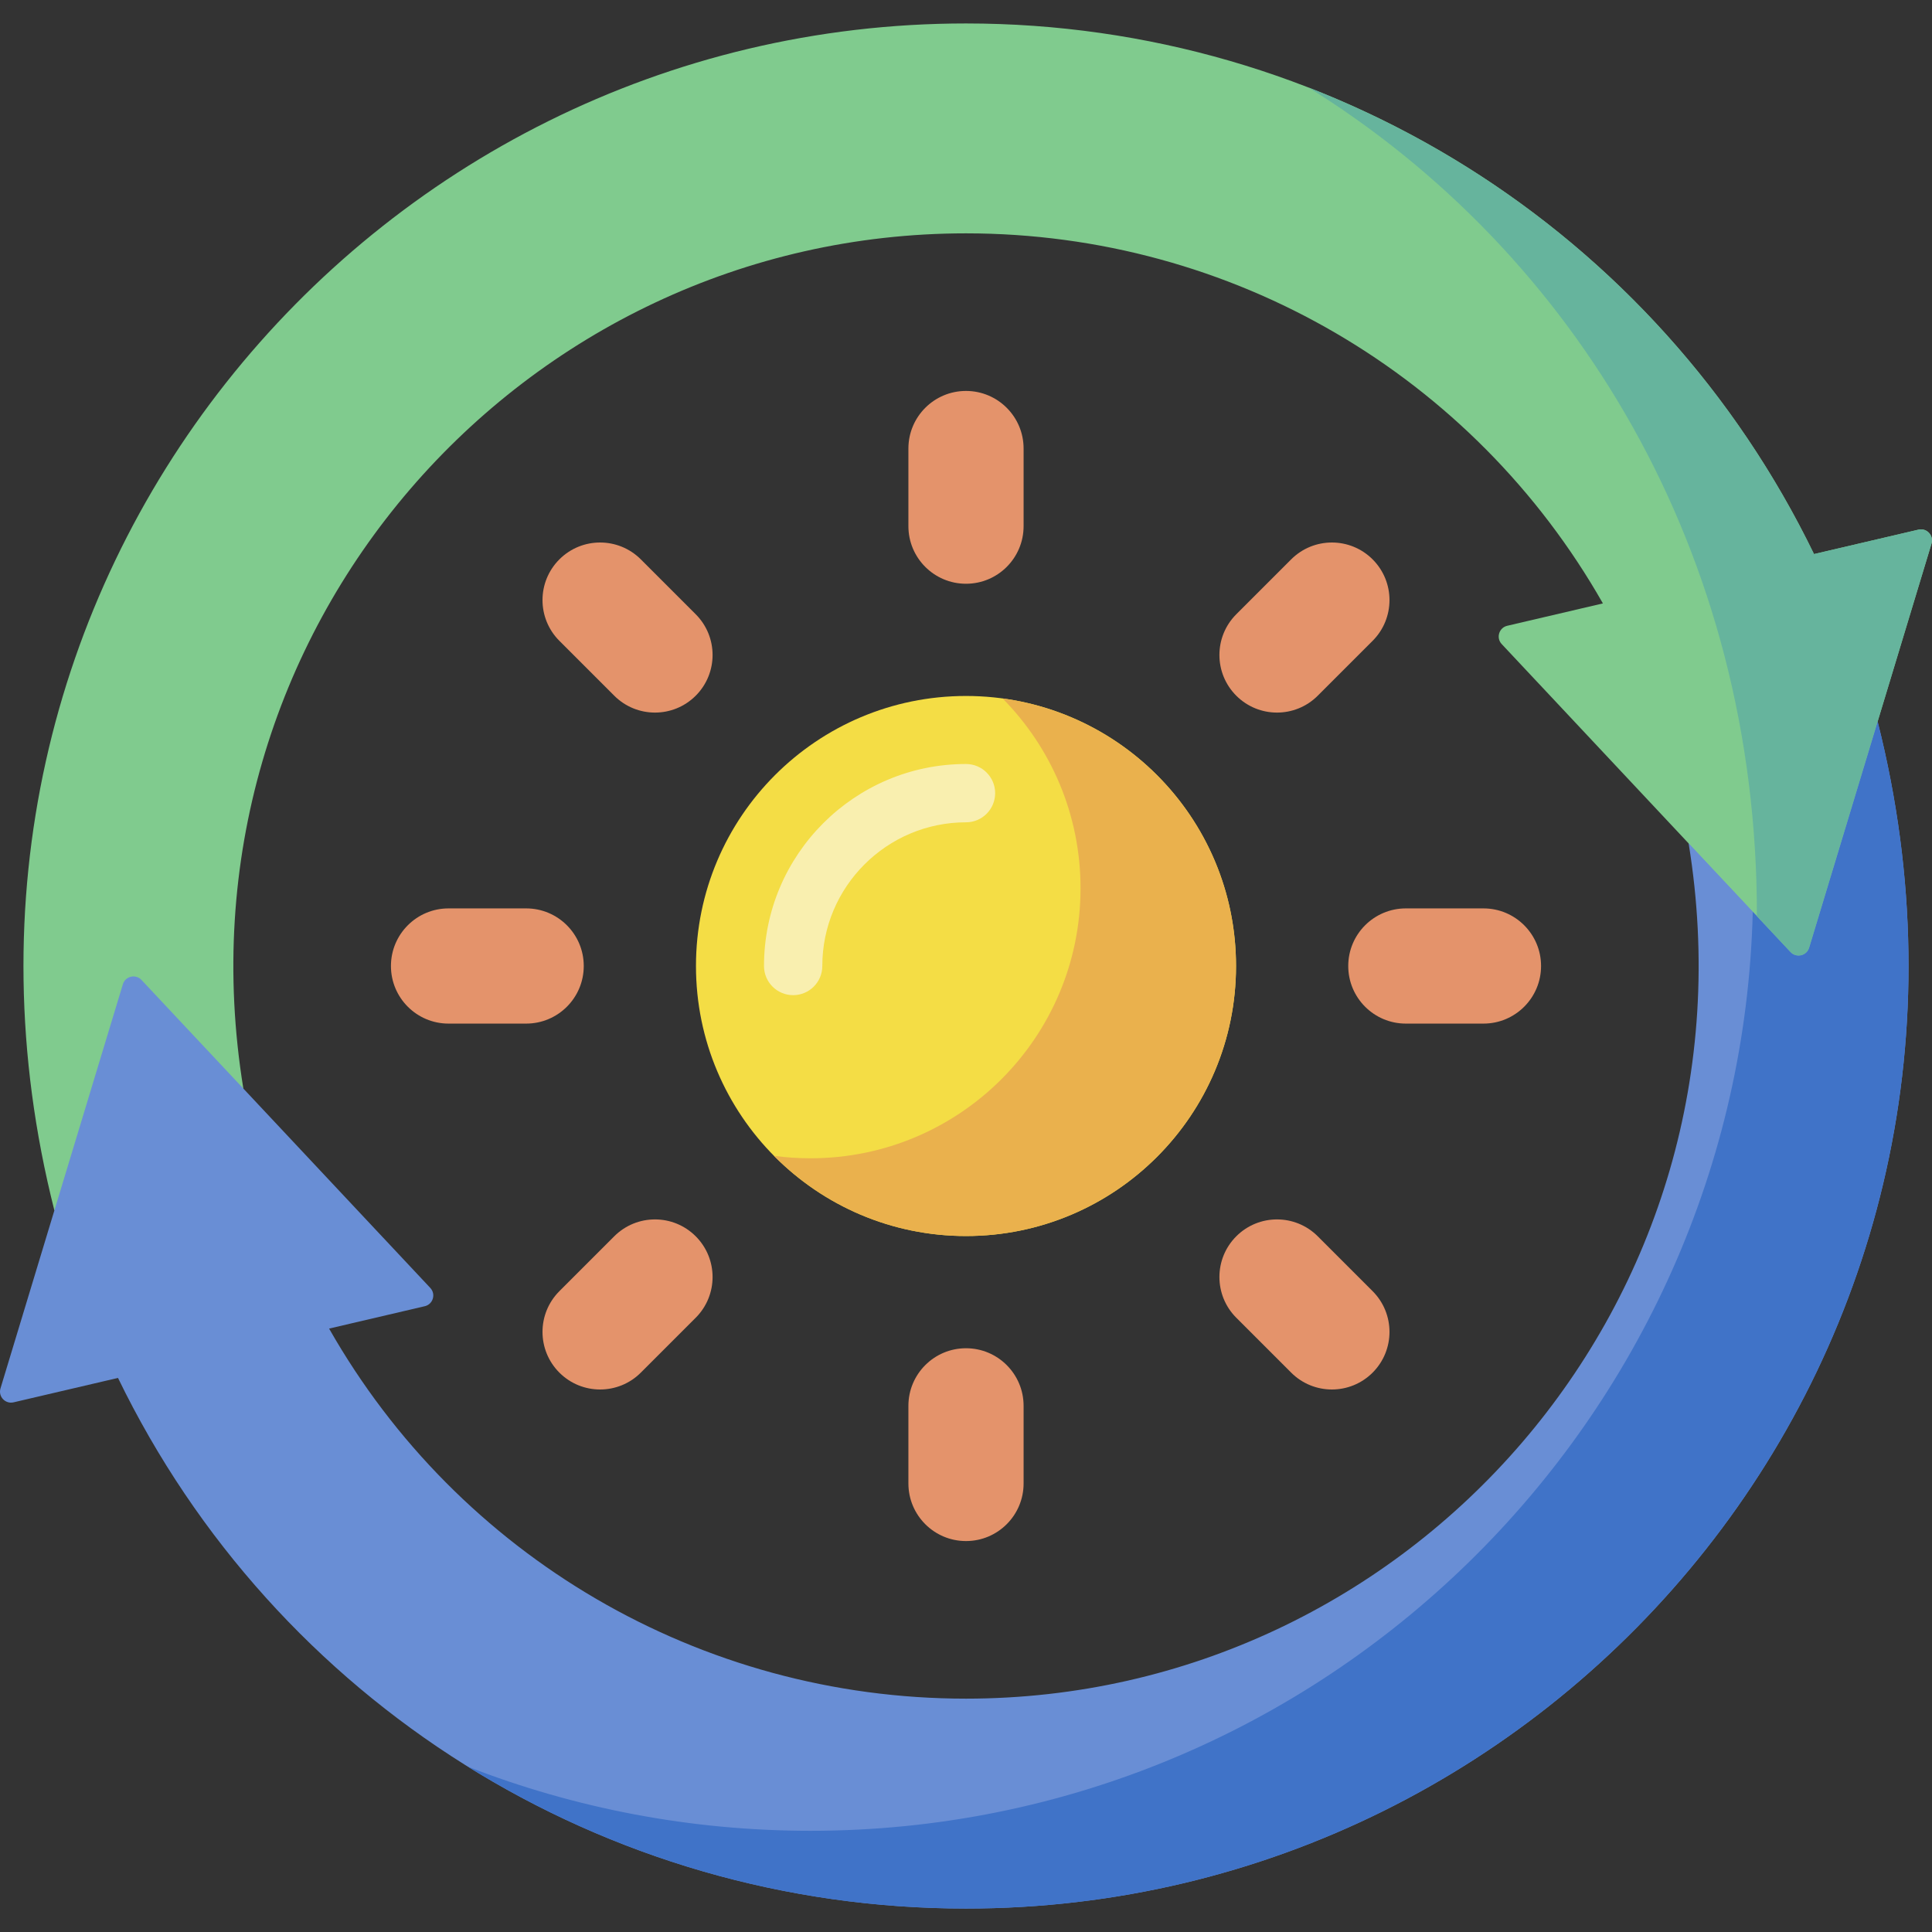 <svg id="Capa_1" enable-background="new 0 0 512 512" height="512" viewBox="0 0 512 512" width="512" xmlns="http://www.w3.org/2000/svg"><rect x="0" y="0" width="512" height="512" fill="#333333" stroke="none"/><g><g fill="#e4936b"><path d="m256 154.701c-8.43 0-15.264-6.834-15.264-15.264v-20.569c0-8.43 6.834-15.264 15.264-15.264 8.43 0 15.264 6.834 15.264 15.264v20.569c0 8.431-6.834 15.264-15.264 15.264z"/><path d="m327.629 184.371c-5.961-5.961-5.961-15.625 0-21.586l14.545-14.545c5.961-5.961 15.625-5.961 21.586 0 5.961 5.961 5.961 15.625 0 21.586l-14.545 14.545c-5.961 5.961-15.625 5.961-21.586 0z"/><path d="m357.299 256c0-8.43 6.834-15.264 15.264-15.264h20.569c8.43 0 15.264 6.834 15.264 15.264 0 8.43-6.834 15.264-15.264 15.264h-20.569c-8.43 0-15.264-6.834-15.264-15.264z"/><path d="m184.371 184.371c5.961-5.961 5.961-15.625 0-21.586l-14.545-14.545c-5.961-5.961-15.625-5.961-21.586 0-5.961 5.961-5.961 15.625 0 21.586l14.545 14.545c5.961 5.961 15.625 5.961 21.586 0z"/><path d="m256 357.299c-8.43 0-15.264 6.834-15.264 15.264v20.569c0 8.43 6.834 15.264 15.264 15.264 8.43 0 15.264-6.834 15.264-15.264v-20.569c0-8.43-6.834-15.264-15.264-15.264z"/><path d="m327.629 327.629c-5.961 5.961-5.961 15.625 0 21.586l14.545 14.545c5.961 5.961 15.625 5.961 21.586 0 5.961-5.961 5.961-15.625 0-21.586l-14.545-14.545c-5.961-5.961-15.625-5.961-21.586 0z"/><path d="m184.371 327.629c5.961 5.961 5.961 15.625 0 21.586l-14.545 14.545c-5.961 5.961-15.625 5.961-21.586 0-5.961-5.961-5.961-15.625 0-21.586l14.545-14.545c5.961-5.961 15.625-5.961 21.586 0z"/><path d="m154.701 256c0-8.43-6.834-15.264-15.264-15.264h-20.569c-8.43 0-15.264 6.834-15.264 15.264 0 8.43 6.834 15.264 15.264 15.264h20.569c8.431 0 15.264-6.834 15.264-15.264z"/></g><circle cx="256" cy="256" fill="#f4dd45" r="71.561"/><path d="m265.686 185.09c12.778 12.926 20.667 30.695 20.667 50.307 0 39.522-32.039 71.561-71.561 71.561-3.285 0-6.519-.222-9.686-.65 12.972 13.123 30.983 21.254 50.893 21.254 39.522 0 71.561-32.039 71.561-71.561.001-36.238-26.933-66.183-61.874-70.911z" fill="#eab14d"/><path d="m210.194 263.726c-4.267 0-7.726-3.459-7.726-7.726 0-29.518 24.015-53.532 53.532-53.532 4.267 0 7.726 3.459 7.726 7.726s-3.459 7.726-7.726 7.726c-20.997 0-38.079 17.083-38.079 38.079 0 4.268-3.46 7.727-7.727 7.727z" fill="#f9efaf"/><path d="m447.506 223.511 50.083-32.291-5.638 74.575-19.403-3.921z" fill="#698ed5"/><path d="m64.494 288.489c-19.792-121.351 73.792-226.649 191.506-226.649 70.541 0 134.538 37.826 168.786 98.071l-25.352 5.926c-2.192.512-3.007 3.205-1.467 4.847l76.542 81.623c1.54 1.642 4.279 1.001 4.931-1.153l32.431-107.094c.652-2.154-1.272-4.207-3.464-3.695l-27.677 6.469c-41.676-85.858-128.466-140.619-224.73-140.619-158.826 0-283.505 149.004-241.589 314.565z" fill="#80cb8e"/><path d="m474.509 252.306-27.003-28.795c19.792 121.351-73.792 226.649-191.506 226.649-70.541 0-134.538-37.826-168.786-98.071l25.352-5.926c2.192-.512 3.007-3.205 1.467-4.847l-76.542-81.623c-1.54-1.642-4.279-1.001-4.931 1.153l-32.431 107.094c-.652 2.154 1.272 4.207 3.464 3.695l27.677-6.469c41.676 85.858 128.466 140.619 224.73 140.619 158.826 0 283.505-149.004 241.589-314.564l-18.149 59.933c-.652 2.154-3.392 2.794-4.931 1.152z" fill="#698ed5"/><path d="m497.589 191.22-18.149 59.933c-.652 2.154-3.392 2.794-4.931 1.153l-10.009-10.672c-3.322 134.862-114.061 243.548-249.708 243.548-31.72 0-62.411-5.946-90.798-16.991 38.76 24.098 84.215 37.595 132.005 37.595 158.827-.001 283.506-149.005 241.59-314.566z" fill="#4073c8"/><path d="m508.407 140.365-27.677 6.469c-27.943-57.567-76.168-101.153-133.932-123.628 70.575 43.878 118.95 122.904 118.799 219.597l8.912 9.503c1.54 1.642 4.279 1.002 4.931-1.153l32.431-107.094c.652-2.154-1.272-4.206-3.464-3.694z" fill="#66b49d"/></g></svg>